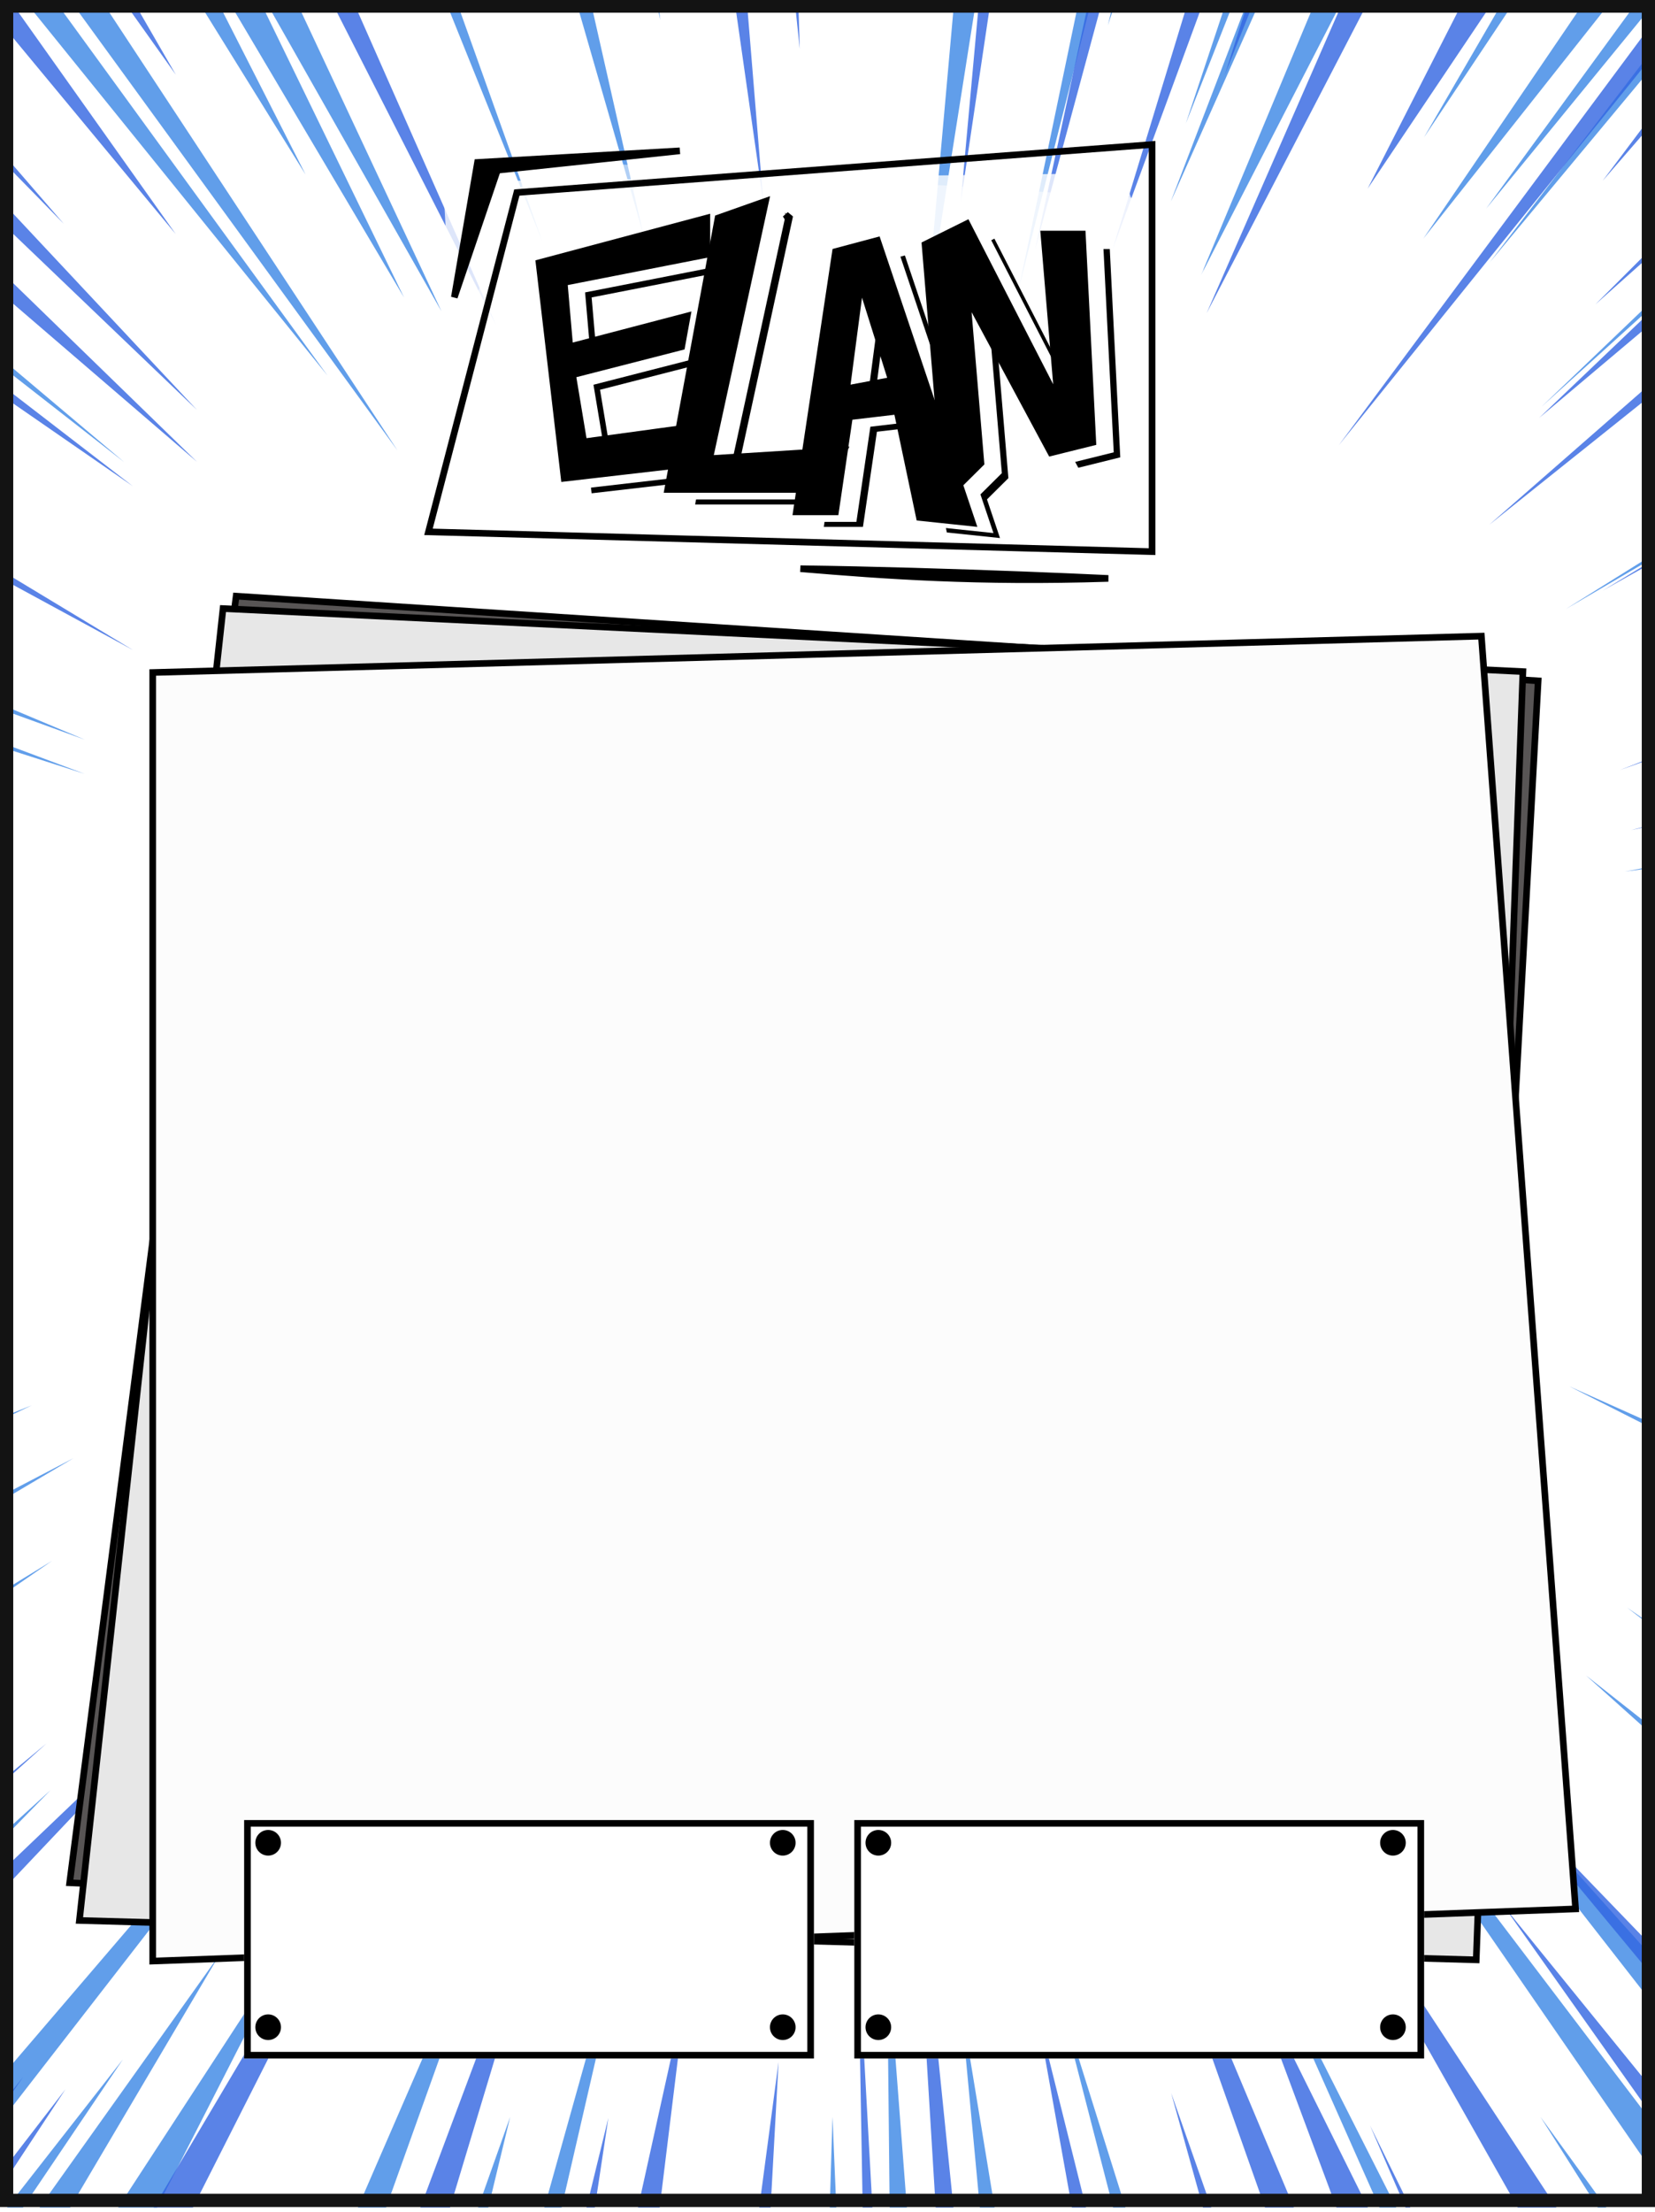 <svg width="250" height="334" viewBox="0 0 250 334" fill="none" xmlns="http://www.w3.org/2000/svg">
<g clip-path="url(#clip0)">
<rect width="250" height="333.333" fill="white"/>
<path d="M18.766 69.784L-85.037 -17.732V-11.256L18.766 69.784Z" fill="#3A86E4" fill-opacity="0.8"/>
<path d="M-83.663 13.468L-45.988 39.566L-83.663 17.196V13.468Z" fill="#3A86E4" fill-opacity="0.8"/>
<path d="M-83.166 21.668L-34.221 55.801L-83.166 26.084V21.668Z" fill="#3A86E4" fill-opacity="0.8"/>
<path d="M-83.663 -0.321L-50.781 25.164L-83.166 3.636L-83.663 -0.321Z" fill="#3A86E4" fill-opacity="0.8"/>
<path d="M-82.43 77.164V71.655L12.796 111.679L-82.43 77.164Z" fill="#3A86E4" fill-opacity="0.8"/>
<path d="M-81.868 86.495V81.436L12.796 116.851L-81.868 86.495Z" fill="#3A86E4" fill-opacity="0.8"/>
<path d="M-8.228 135.064L-81.306 120.224V124.721L-8.228 135.064Z" fill="#3A86E4" fill-opacity="0.8"/>
<path d="M-81.306 114.602V110.555L-36.784 122.697L-81.306 114.602Z" fill="#3A86E4" fill-opacity="0.8"/>
<path d="M-82.43 141.922V138.1L-11.825 146.307L-82.43 141.922Z" fill="#3A86E4" fill-opacity="0.8"/>
<path d="M-84.566 174.414V170.704L-12.612 168.006L-84.566 174.414Z" fill="#3A86E4" fill-opacity="0.8"/>
<path d="M-84.566 181.947V179.698L-45.329 176.1L-84.566 181.947Z" fill="#3A86E4" fill-opacity="0.8"/>
<path d="M-84.566 185.882V183.521L-70.175 181.947L-84.566 185.882Z" fill="#3A86E4" fill-opacity="0.8"/>
<path d="M-84.566 199.373V196.9L-61.968 194.314L-84.566 199.373Z" fill="#3A86E4" fill-opacity="0.8"/>
<path d="M-83.554 205.557L-84.566 202.296L-33.299 192.627L-83.554 205.557Z" fill="#3A86E4" fill-opacity="0.8"/>
<path d="M-82.655 215.675V211.29L-18.908 195.775L-82.655 215.675Z" fill="#3A86E4" fill-opacity="0.8"/>
<path d="M-81.755 220.959V218.036L-44.654 207.58L-81.755 220.959Z" fill="#3A86E4" fill-opacity="0.8"/>
<path d="M-53.986 219.498L-84.116 229.054V231.19L-53.986 219.498Z" fill="#3A86E4" fill-opacity="0.8"/>
<path d="M-82.655 237.036L-9.914 209.716L-81.755 239.847L-82.655 237.036Z" fill="#3A86E4" fill-opacity="0.8"/>
<path d="M-83.554 254.35L4.814 212.19L-84.116 247.717L-83.554 254.35Z" fill="#3A86E4" fill-opacity="0.8"/>
<path d="M-81.755 268.629L11.11 220.172L-80.294 274.25L-81.755 268.629Z" fill="#3A86E4" fill-opacity="0.8"/>
<path d="M-84.116 279.647L-50.725 262.22L-82.767 282.008L-84.116 279.647Z" fill="#3A86E4" fill-opacity="0.8"/>
<path d="M-83.554 283.469L-11.151 241.084L-81.755 289.315L-83.554 283.469Z" fill="#3A86E4" fill-opacity="0.8"/>
<path d="M-82.767 298.197L-83.554 291.564L7.85 235.687L-82.767 298.197Z" fill="#3A86E4" fill-opacity="0.8"/>
<path d="M-58.756 302.863L0.654 258.285L-80.294 325.405L-81.755 320.121L-81.037 319.582L-85.016 318.434L-80.574 315.257L-82.767 312.251L-23.405 268.629L-66.538 305.218L-34.086 282.008L-58.756 302.863Z" fill="#3A86E4" fill-opacity="0.8"/>
<path d="M-84.116 353.624L7.625 270.315L-82.767 362.731L-84.116 353.624Z" fill="#3A86E4" fill-opacity="0.8"/>
<path d="M-52.66 375.307L55.068 249.527L-40.886 373.148L-52.66 375.307Z" fill="#3A86E4" fill-opacity="0.8"/>
<path d="M-26.169 378.446L33.091 295.247L-16.75 379.624L-26.169 378.446Z" fill="#3A86E4" fill-opacity="0.8"/>
<path d="M-30.094 373.148L18.57 310.945L-23.405 373.148H-30.094Z" fill="#3A86E4" fill-opacity="0.8"/>
<path d="M-8.116 373.148L45.061 291.564L2.284 375.307L-8.116 373.148Z" fill="#3A86E4" fill-opacity="0.8"/>
<path d="M10.917 375.307L31.717 339.594L15.431 375.307H10.917Z" fill="#3A86E4" fill-opacity="0.8"/>
<path d="M27.204 375.307L43.294 345.873L31.717 376.484L27.204 375.307Z" fill="#3A86E4" fill-opacity="0.8"/>
<path d="M35.838 375.307L78.419 277.194L43.294 375.307H35.838Z" fill="#3A86E4" fill-opacity="0.8"/>
<path d="M56.919 376.484L77.065 319.639L63.634 375.307L56.919 376.484Z" fill="#3A86E4" fill-opacity="0.8"/>
<path d="M69.846 377.562L97.044 280.353L74.883 376.484L69.846 377.562Z" fill="#3A86E4" fill-opacity="0.8"/>
<path d="M124.075 375.307L125.754 319.639L128.104 375.307H124.075Z" fill="#3A86E4" fill-opacity="0.8"/>
<path d="M134.82 375.307L133.981 293.952L140.192 375.307H134.82Z" fill="#3A86E4" fill-opacity="0.8"/>
<path d="M151.945 375.307L145.061 301.843L157.149 375.307H151.945Z" fill="#3A86E4" fill-opacity="0.8"/>
<path d="M159.5 374.036L154.799 338.779L162.69 375.307L159.5 374.036Z" fill="#3A86E4" fill-opacity="0.8"/>
<path d="M178.975 375.307L159.5 299.828L183.173 375.307H178.975Z" fill="#3A86E4" fill-opacity="0.8"/>
<path d="M201.137 374.036L194.253 350.363L203.152 374.036H201.137Z" fill="#3A86E4" fill-opacity="0.8"/>
<path d="M232.701 376.386L190.224 292.441L227.496 376.386H232.701Z" fill="#3A86E4" fill-opacity="0.8"/>
<path d="M242.942 375.307L223.802 335.421L245.46 374.036L242.942 375.307Z" fill="#3A86E4" fill-opacity="0.8"/>
<path d="M273.162 375.307L232.701 319.639L268.629 376.386L273.162 375.307Z" fill="#3A86E4" fill-opacity="0.8"/>
<path d="M283.068 376.386L194.253 247.614L290.287 374.036L283.068 376.386Z" fill="#3A86E4" fill-opacity="0.8"/>
<path d="M306.405 375.307L207.853 248.957L318.661 372.525L306.405 375.307Z" fill="#3A86E4" fill-opacity="0.8"/>
<path d="M333.603 337.268L239.584 252.986L333.603 327.026V337.268Z" fill="#3A86E4" fill-opacity="0.8"/>
<path d="M332.932 302.85L245.796 242.745L332.932 309.901V302.85Z" fill="#3A86E4" fill-opacity="0.8"/>
<path d="M334.61 252.986L237.066 209.335L331.253 257.016L334.61 252.986Z" fill="#3A86E4" fill-opacity="0.8"/>
<path d="M336.121 241.066L257.548 212.021L334.61 247.446L336.121 241.066Z" fill="#3A86E4" fill-opacity="0.8"/>
<path d="M334.61 205.641L257.548 189.356L334.61 210.678V205.641Z" fill="#3A86E4" fill-opacity="0.8"/>
<path d="M334.61 189.356L263.928 180.793L334.61 195.4V189.356Z" fill="#3A86E4" fill-opacity="0.8"/>
<path d="M337.632 151.58L253.015 153.763L336.121 154.938L337.632 151.58Z" fill="#3A86E4" fill-opacity="0.8"/>
<path d="M334.61 162.661H284.075L332.428 159.135L334.61 162.661Z" fill="#3A86E4" fill-opacity="0.8"/>
<path d="M337.632 114.14L245.46 131.601L336.121 119.513L337.632 114.14Z" fill="#3A86E4" fill-opacity="0.8"/>
<path d="M334.61 111.622V108.936L293.813 119.513L334.61 111.622Z" fill="#3A86E4" fill-opacity="0.8"/>
<path d="M332.775 99.134V95.822L286.038 110.174L332.775 99.134Z" fill="#3A86E4" fill-opacity="0.8"/>
<path d="M331.579 81.643V84.137L289.442 97.938L314.729 87.724L250.986 110.726L333.971 76.225L334.61 80.549L331.579 81.643Z" fill="#3A86E4" fill-opacity="0.8"/>
<path d="M332.775 57.365V51.293L279.138 80.549L332.775 57.365Z" fill="#3A86E4" fill-opacity="0.8"/>
<path d="M332.775 41.816V39.792L313.731 50.189L332.775 41.816Z" fill="#3A86E4" fill-opacity="0.8"/>
<path d="M333.235 35.376V31.512L236.541 91.957L333.235 35.376Z" fill="#3A86E4" fill-opacity="0.8"/>
<path d="M332.223 24.796L331.579 20.38L259.726 69.969L332.223 24.796Z" fill="#3A86E4" fill-opacity="0.8"/>
<path d="M333.235 4.832L332.775 1.335L292.57 31.512L333.235 4.832Z" fill="#3A86E4" fill-opacity="0.8"/>
<path d="M333.235 6.672L332.223 11.364L331.114 12.124L331.579 15.78L286.222 45.128L312.774 24.696L266.994 56.077L333.235 6.672Z" fill="#3A86E4" fill-opacity="0.8"/>
<path d="M333.235 -29.485V-34.637L232.861 61.413L333.235 -29.485Z" fill="#3A86E4" fill-opacity="0.8"/>
<path d="M308.395 -41.078H299.287L270.306 -0.873L308.395 -41.078Z" fill="#3A86E4" fill-opacity="0.8"/>
<path d="M292.202 -41.078H286.866L225.041 39.608L292.202 -41.078Z" fill="#3A86E4" fill-opacity="0.8"/>
<path d="M283.278 -40.342L277.482 -41.078L224.489 31.512L283.278 -40.342Z" fill="#3A86E4" fill-opacity="0.8"/>
<path d="M275.458 -40.342H266.994L215.013 36.02L275.458 -40.342Z" fill="#3A86E4" fill-opacity="0.8"/>
<path d="M256.322 -41.078H250.986L215.105 20.748L256.322 -41.078Z" fill="#3A86E4" fill-opacity="0.8"/>
<path d="M223.569 -40.342C221.146 -40.587 216.227 -41.078 215.933 -41.078L181.432 41.54L223.569 -40.342Z" fill="#3A86E4" fill-opacity="0.8"/>
<path d="M208.389 -40.342H203.972L176.832 30.5L208.389 -40.342Z" fill="#3A86E4" fill-opacity="0.8"/>
<path d="M202.04 -39.421H198.452L179.132 18.632L202.04 -39.421Z" fill="#3A86E4" fill-opacity="0.8"/>
<path d="M181.8 -40.342H177.844L167.356 3.82L181.8 -40.342Z" fill="#3A86E4" fill-opacity="0.8"/>
<path d="M175.084 -40.342H171.404L153.923 43.472L175.084 -40.342Z" fill="#3A86E4" fill-opacity="0.8"/>
<path d="M170.576 -40.342H168.92L165.7 -19.549L170.576 -40.342Z" fill="#3A86E4" fill-opacity="0.8"/>
<path d="M153.831 -40.342H147.759L139.847 48.257L153.831 -40.342Z" fill="#3A86E4" fill-opacity="0.8"/>
<path d="M94.092 -43.946H88.807L99.746 3.004L94.092 -43.946Z" fill="#3A86E4" fill-opacity="0.8"/>
<path d="M79.221 -43.946L97.165 35.329L74.304 -43.946H79.221Z" fill="#3A86E4" fill-opacity="0.8"/>
<path d="M72.215 -42.717H68.896C72.338 -31.86 79.221 -10.27 79.221 -10.761C79.221 -11.253 74.55 -32.27 72.215 -42.717Z" fill="#3A86E4" fill-opacity="0.8"/>
<path d="M54.025 -41.611H50.46L81.924 36.435L54.025 -41.611Z" fill="#3A86E4" fill-opacity="0.8"/>
<path d="M16.415 -41.611L24.65 -42.717L66.684 47.005L34.242 -10.185L61.03 44.915L22.541 -20.054L46.159 26.357L4.002 -41.611L11.007 -42.717L12.634 -39.521H17.601L16.415 -41.611Z" fill="#3A86E4" fill-opacity="0.8"/>
<path d="M-12.836 -42.717L-19.719 -41.611L60.047 68.022L-12.836 -42.717Z" fill="#3A86E4" fill-opacity="0.8"/>
<path d="M-21.44 -40.751L-28.323 -39.521L49.477 56.714L-21.44 -40.751Z" fill="#3A86E4" fill-opacity="0.8"/>
<path d="M-58.397 -44.832L9.638 33.8L-64.847 -42.375L-58.397 -44.832Z" fill="#3164E1" fill-opacity="0.8"/>
<path d="M-70.222 -44.832L29.757 61.904L-78.362 -41.607L-70.222 -44.832Z" fill="#3164E1" fill-opacity="0.8"/>
<path d="M-84.044 -40.839L29.757 69.737L-85.273 -29.167L-84.044 -40.839Z" fill="#3164E1" fill-opacity="0.8"/>
<path d="M-82.815 -5.823L20.081 73.423L-82.815 2.316V-5.823Z" fill="#3164E1" fill-opacity="0.8"/>
<path d="M-86.501 33.8L20.081 98.149L-86.501 40.25V33.8Z" fill="#3164E1" fill-opacity="0.8"/>
<path d="M-86.501 65.744L-19.234 96.459L-86.501 71.426V65.744Z" fill="#3164E1" fill-opacity="0.8"/>
<path d="M-84.505 60.215L-56.554 74.498L-84.505 63.287V60.215Z" fill="#3164E1" fill-opacity="0.8"/>
<path d="M-85.273 92.927L-49.028 104.445L-85.273 96.459V92.927Z" fill="#3164E1" fill-opacity="0.8"/>
<path d="M-83.276 112.431L-49.796 120.724L-83.276 115.656V112.431Z" fill="#3164E1" fill-opacity="0.8"/>
<path d="M-83.276 123.335L-47.493 131.168L-82.047 127.021L-83.276 123.335Z" fill="#3164E1" fill-opacity="0.8"/>
<path d="M-85.426 145.758L-11.095 151.44H-85.426V145.758Z" fill="#3164E1" fill-opacity="0.8"/>
<path d="M-87.73 185.534L-26.76 178.623L-87.73 188.145V185.534Z" fill="#3164E1" fill-opacity="0.8"/>
<path d="M-84.965 215.021L-24.456 200.278L-84.965 218.246V215.021Z" fill="#3164E1" fill-opacity="0.8"/>
<path d="M-84.965 224.543L-26.76 207.496L-84.965 227.921V224.543Z" fill="#3164E1" fill-opacity="0.8"/>
<path d="M-84.965 238.979L-49.95 227.921L-84.965 242.051V238.979Z" fill="#3164E1" fill-opacity="0.8"/>
<path d="M-84.044 266.93L-69.147 260.787L-84.044 269.08V266.93Z" fill="#3164E1" fill-opacity="0.8"/>
<path d="M-86.348 271.998L-7.102 233.297L-84.965 277.681L-86.348 271.998Z" fill="#3164E1" fill-opacity="0.8"/>
<path d="M-86.348 283.824L-51.332 264.934L-84.965 287.049L-86.348 283.824Z" fill="#3164E1" fill-opacity="0.8"/>
<path d="M-84.044 301.178L-5.105 249.883L-82.662 304.71L-84.044 301.178Z" fill="#3164E1" fill-opacity="0.8"/>
<path d="M-86.348 328.515L-9.098 269.08L-49.577 303.741L-19.234 280.445L-82.662 335.118L-83.353 332.662L-84.965 334.043L-86.348 328.515Z" fill="#3164E1" fill-opacity="0.8"/>
<path d="M-84.044 338.804L7.027 263.244L-82.662 344.026L-84.044 338.804Z" fill="#3164E1" fill-opacity="0.8"/>
<path d="M-84.044 363.008L30.17 253.977L-82.662 373.124L-84.044 363.008Z" fill="#3164E1" fill-opacity="0.8"/>
<path d="M-77.007 377.03L-12.448 310.781L-69.125 377.03H-77.007Z" fill="#3164E1" fill-opacity="0.8"/>
<path d="M-64.433 374.778L-18.078 324.106L-43.481 355.714L-18.078 328.515L-54.862 373.124H-57.474L-58.803 374.778H-64.433Z" fill="#3164E1" fill-opacity="0.8"/>
<path d="M-37.596 377.03L9.886 315.473L-30.652 377.03H-37.596Z" fill="#3164E1" fill-opacity="0.8"/>
<path d="M-45.103 374.778L3.505 313.596L-38.91 374.778H-45.103Z" fill="#3164E1" fill-opacity="0.8"/>
<path d="M-2.689 377.03L63.748 264.934L7.027 377.03H-2.689Z" fill="#3164E1" fill-opacity="0.8"/>
<path d="M47.983 374.778L86.457 271.998L55.49 374.778H47.983Z" fill="#3164E1" fill-opacity="0.8"/>
<path d="M86.457 378.156L103.722 300.084L94.151 378.156H86.457Z" fill="#3164E1" fill-opacity="0.8"/>
<path d="M77.636 378.156L91.899 319.79L83.078 378.156H77.636Z" fill="#3164E1" fill-opacity="0.8"/>
<path d="M114.045 376.467L117.61 311.344L109.165 374.778L114.045 376.467Z" fill="#3164E1" fill-opacity="0.8"/>
<path d="M131.123 379.47L129.621 293.891L134.313 379.47H131.123Z" fill="#3164E1" fill-opacity="0.8"/>
<path d="M144.072 378.156L137.316 267.241L148.577 378.156H144.072Z" fill="#3164E1" fill-opacity="0.8"/>
<path d="M169.971 378.156L156.459 302.899L175.226 378.156H169.971Z" fill="#3164E1" fill-opacity="0.8"/>
<path d="M194.181 378.156L176.915 316.036L198.685 378.156H194.181Z" fill="#3164E1" fill-opacity="0.8"/>
<path d="M206.943 378.156L167.719 267.241L214.262 378.156H206.943Z" fill="#3164E1" fill-opacity="0.8"/>
<path d="M218.579 378.156L187.613 295.017L227.212 374.778L218.579 378.156Z" fill="#3164E1" fill-opacity="0.8"/>
<path d="M231.716 378.156L206.943 320.916L235.094 378.156H231.716Z" fill="#3164E1" fill-opacity="0.8"/>
<path d="M252.736 374.778L192.492 268.367L262.307 374.778H252.736Z" fill="#3164E1" fill-opacity="0.8"/>
<path d="M289.895 376.467L227.212 287.885L297.777 374.778L289.895 376.467Z" fill="#3164E1" fill-opacity="0.8"/>
<path d="M312.979 374.778L223.834 267.241L327.617 374.778H312.979Z" fill="#3164E1" fill-opacity="0.8"/>
<path d="M331.934 367.459L282.763 313.784L333.811 359.952L331.934 367.459Z" fill="#3164E1" fill-opacity="0.8"/>
<path d="M335.687 316.036L265.31 261.798L336.813 307.966L335.687 316.036Z" fill="#3164E1" fill-opacity="0.8"/>
<path d="M334.561 287.885L276.945 248.286L334.561 280.003V287.885Z" fill="#3164E1" fill-opacity="0.8"/>
<path d="M334.561 275.686L303.22 258.233L334.561 272.12V275.686Z" fill="#3164E1" fill-opacity="0.8"/>
<path d="M332.868 261.077L258.495 222.708L334.561 256.346L332.868 261.077Z" fill="#3164E1" fill-opacity="0.8"/>
<path d="M336.284 250.828L259.94 217.977L337.73 256.346L336.284 250.828Z" fill="#3164E1" fill-opacity="0.8"/>
<path d="M334.561 239.264L303.22 227.832L332.868 242.155L334.561 239.264Z" fill="#3164E1" fill-opacity="0.8"/>
<path d="M332.868 230.592L278.073 211.933L332.868 234.008V230.592Z" fill="#3164E1" fill-opacity="0.8"/>
<path d="M332.868 203.786V202.472L323.014 200.397L332.868 203.786Z" fill="#3164E1" fill-opacity="0.8"/>
<path d="M332.868 179.345L255.998 172.512L332.868 184.995V179.345Z" fill="#3164E1" fill-opacity="0.8"/>
<path d="M334.313 157.138L254.158 159.109L334.313 160.817V157.138Z" fill="#3164E1" fill-opacity="0.8"/>
<path d="M334.313 134.406L305.405 138.742L334.313 137.297V134.406Z" fill="#3164E1" fill-opacity="0.8"/>
<path d="M333.656 125.339L274.131 135.588L333.656 130.464V125.339Z" fill="#3164E1" fill-opacity="0.8"/>
<path d="M333.656 102.607L246.406 125.339L333.656 106.68V102.607Z" fill="#3164E1" fill-opacity="0.8"/>
<path d="M334.313 81.451L244.697 116.272L334.313 84.473V81.451Z" fill="#3164E1" fill-opacity="0.8"/>
<path d="M337.598 88.415L270.715 111.148L337.598 91.832V88.415Z" fill="#3164E1" fill-opacity="0.8"/>
<path d="M333.656 61.084V53.2L260.466 91.832L333.656 61.084Z" fill="#3164E1" fill-opacity="0.8"/>
<path d="M333.656 37.694L334.313 33.227L242.069 89.204L333.656 37.694Z" fill="#3164E1" fill-opacity="0.8"/>
<path d="M332.605 20.875V18.904L301.857 39.665L332.605 20.875Z" fill="#3164E1" fill-opacity="0.8"/>
<path d="M301.857 45.972L332.605 25.605V28.496L301.857 45.972Z" fill="#3164E1" fill-opacity="0.8"/>
<path d="M331.817 -6.194L332.605 -14.867L224.987 79.217L331.817 -6.194Z" fill="#3164E1" fill-opacity="0.8"/>
<path d="M334.313 -22.668L333.656 -33.447L232.5 63.105L334.313 -22.668Z" fill="#3164E1" fill-opacity="0.8"/>
<path d="M334.313 -37.117L331.817 -44.914L240.986 45.972L334.313 -37.117Z" fill="#3164E1" fill-opacity="0.8"/>
<path d="M305.889 -46.29H297.403L242.069 27.328L305.889 -46.29Z" fill="#3164E1" fill-opacity="0.8"/>
<path d="M293.734 -46.29H286.624L202.227 67.233L293.734 -46.29Z" fill="#3164E1" fill-opacity="0.8"/>
<path d="M256.81 -46.29H244.697L206.585 28.496L256.81 -46.29Z" fill="#3164E1" fill-opacity="0.8"/>
<path d="M229.06 -42.85H221.721L182.275 47.281L229.06 -42.85Z" fill="#3164E1" fill-opacity="0.8"/>
<path d="M206.585 -42.85H202.227L185.027 11.274L206.585 -42.85Z" fill="#3164E1" fill-opacity="0.8"/>
<path d="M197.64 -42.85H192.595L168.055 37.694L197.64 -42.85Z" fill="#3164E1" fill-opacity="0.8"/>
<path d="M179.064 -46.29H174.477L156.359 37.694L179.064 -46.29Z" fill="#3164E1" fill-opacity="0.8"/>
<path d="M156.359 -44.914H152.002L145.121 30.539L156.359 -44.914Z" fill="#3164E1" fill-opacity="0.8"/>
<path d="M139.617 -44.914H132.278L134.572 0.954L139.617 -44.914Z" fill="#3164E1" fill-opacity="0.8"/>
<path d="M119.206 -44.914H115.307L120.811 7.375L119.206 -44.914Z" fill="#3164E1" fill-opacity="0.8"/>
<path d="M109.115 -44.914H104.528L115.307 30.539L109.115 -44.914Z" fill="#3164E1" fill-opacity="0.8"/>
<path d="M34.35 -42.85H28.158L74.943 49.115L34.35 -42.85Z" fill="#3164E1" fill-opacity="0.8"/>
<path d="M-28.948 -42.85L-37.892 -42.375L26.552 35.355L-28.948 -42.85Z" fill="#3164E1" fill-opacity="0.8"/>
<path d="M-4.409 -42.375L-10.142 -40.328L26.552 11.274L-4.409 -42.375Z" fill="#3164E1" fill-opacity="0.8"/>
<path d="M221.946 293.826L10.521 284.289L35.67 90.014L232.351 102.803L221.946 293.826Z" fill="#585555" stroke="black"/>
<path d="M222.994 295.927L11.996 289.979L33.692 91.889L230.045 101.407L222.994 295.927Z" fill="#E7E7E7" stroke="black"/>
<path d="M238.004 288.234L23.068 296.112V101.544L223.773 96.053L238.004 288.234Z" fill="#FCFCFC" stroke="black"/>
<g filter="url(#filter0_d)">
<rect x="35.877" y="273.819" width="86.073" height="36.004" fill="white"/>
<rect x="36.377" y="274.319" width="85.073" height="35.004" stroke="black"/>
</g>
<circle cx="40.507" cy="278.251" r="1.937" fill="black"/>
<circle cx="118.243" cy="306.099" r="1.937" fill="black"/>
<circle cx="118.243" cy="278.251" r="1.937" fill="black"/>
<circle cx="40.507" cy="306.099" r="1.937" fill="black"/>
<g filter="url(#filter1_d)">
<rect x="128.05" y="273.819" width="86.073" height="36.004" fill="white"/>
<rect x="128.55" y="274.319" width="85.073" height="35.004" stroke="black"/>
</g>
<circle cx="132.679" cy="278.251" r="1.937" fill="black"/>
<circle cx="210.415" cy="306.099" r="1.937" fill="black"/>
<circle cx="210.415" cy="278.251" r="1.937" fill="black"/>
<circle cx="132.679" cy="306.099" r="1.937" fill="black"/>
<path d="M80.49 23.96L182.893 30.632L177.394 81.18L59.59 74.646L80.49 23.96Z" fill="white" fill-opacity="0.5"/>
<path d="M169.539 26.141L66.927 27.424L69.763 78.191L187.747 77.855L169.539 26.141Z" fill="white" fill-opacity="0.8"/>
<path d="M78.428 29.045L78.072 29.072L77.982 29.418L64.884 79.696L64.725 80.305L65.354 80.322L173.517 83.28L174.03 83.294V82.78V22.361V21.822L173.493 21.862L78.428 29.045Z" stroke="black"/>
<path d="M102.693 22.774L75.455 25.666L75.137 25.7L75.035 26.003L68.63 44.896L72.131 24.527L102.693 22.774Z" fill="black" stroke="black"/>
<path d="M167.416 87.339C147.727 87.967 133.72 86.953 120.906 85.871C131.708 86.011 144.07 86.391 154.445 86.788C159.336 86.975 163.783 87.167 167.416 87.339Z" fill="black" stroke="black"/>
<path d="M85.568 41.952L110.918 35.191V40.684L89.37 44.909L90.215 54.627L107.961 49.979L107.116 54.627L90.638 58.852L92.328 68.992L110.918 66.457L111.341 71.95L89.37 74.485L85.568 41.952Z" fill="black"/>
<path d="M112.608 35.191L119.791 32.656L111.341 71.527L131.621 70.26L128.664 76.175H105.003L112.608 35.191Z" fill="black"/>
<path fill-rule="evenodd" clip-rule="evenodd" d="M130.354 40.262L136.691 38.572L151.057 81.245L143.029 80.4L139.649 64.345L132.466 65.19L130.354 79.555H124.439L130.354 40.262ZM132.044 60.965L134.156 44.909L138.804 59.697L132.044 60.965Z" fill="black"/>
<path d="M143.874 39.181L147.043 77.442L152.324 72.201L150.212 47.043L162.887 70.629L169.225 69.056L167.64 37.609H161.831L163.943 62.767L150.212 36.036L143.874 39.181Z" fill="black"/>
<path d="M84.579 41.196L109.929 34.435V39.928L88.382 44.153L89.227 53.871L106.972 49.223L106.127 53.871L89.649 58.096L91.339 68.236L109.929 65.701L110.352 71.194L88.382 73.729L84.579 41.196Z" fill="white"/>
<path d="M111.619 34.435L118.802 31.901L110.352 70.771L130.632 69.504L127.675 75.419H104.014L111.619 34.435Z" fill="white"/>
<path fill-rule="evenodd" clip-rule="evenodd" d="M129.365 39.506L135.703 37.816L150.068 80.489L142.04 79.644L138.66 63.589L131.477 64.434L129.365 78.799H123.45L129.365 39.506ZM131.055 60.209L133.167 44.153L137.815 58.941L131.055 60.209Z" fill="white"/>
<path d="M142.885 38.425L146.054 76.686L151.335 71.445L149.223 46.287L161.898 69.873L168.236 68.3L166.651 36.853H160.842L162.954 62.011L149.223 35.281L142.885 38.425Z" fill="white"/>
<path d="M81.423 39.684L106.774 32.924V38.416L85.226 42.641L86.071 52.359L103.816 47.711L102.971 52.359L86.493 56.584L88.183 66.724L106.774 64.189L107.196 69.682L85.226 72.217L81.423 39.684Z" fill="black" stroke="black"/>
<path d="M108.464 32.924L115.647 30.389L107.196 69.259L127.477 67.992L124.519 73.907H100.859L108.464 32.924Z" fill="black" stroke="black"/>
<path fill-rule="evenodd" clip-rule="evenodd" d="M126.209 37.994L132.547 36.304L146.912 78.977L138.885 78.132L135.505 62.077L128.322 62.922L126.209 77.287H120.294L126.209 37.994ZM127.899 58.697L130.012 42.641L134.66 57.429L127.899 58.697Z" fill="black" stroke="black"/>
<path d="M139.73 36.913L142.898 75.174L148.18 69.933L146.067 44.775L158.743 68.361L165.08 66.788L163.496 35.341H157.686L159.799 60.499L146.067 33.769L139.73 36.913Z" fill="black" stroke="black"/>
<path d="M118.805 32.609L118.681 32.417L118.871 32.573L118.805 32.609Z" stroke="black"/>
<rect x="1" y="0.918" width="248" height="331.33" stroke="#131313" stroke-width="2"/>
</g>
<defs>
<filter id="filter0_d" x="35.877" y="273.819" width="87.073" height="37.004" filterUnits="userSpaceOnUse" color-interpolation-filters="sRGB">
<feFlood flood-opacity="0" result="BackgroundImageFix"/>
<feColorMatrix in="SourceAlpha" type="matrix" values="0 0 0 0 0 0 0 0 0 0 0 0 0 0 0 0 0 0 127 0"/>
<feOffset dx="1" dy="1"/>
<feColorMatrix type="matrix" values="0 0 0 0 0 0 0 0 0 0 0 0 0 0 0 0 0 0 1 0"/>
<feBlend mode="normal" in2="BackgroundImageFix" result="effect1_dropShadow"/>
<feBlend mode="normal" in="SourceGraphic" in2="effect1_dropShadow" result="shape"/>
</filter>
<filter id="filter1_d" x="128.05" y="273.819" width="87.073" height="37.004" filterUnits="userSpaceOnUse" color-interpolation-filters="sRGB">
<feFlood flood-opacity="0" result="BackgroundImageFix"/>
<feColorMatrix in="SourceAlpha" type="matrix" values="0 0 0 0 0 0 0 0 0 0 0 0 0 0 0 0 0 0 127 0"/>
<feOffset dx="1" dy="1"/>
<feColorMatrix type="matrix" values="0 0 0 0 0 0 0 0 0 0 0 0 0 0 0 0 0 0 1 0"/>
<feBlend mode="normal" in2="BackgroundImageFix" result="effect1_dropShadow"/>
<feBlend mode="normal" in="SourceGraphic" in2="effect1_dropShadow" result="shape"/>
</filter>
<clipPath id="clip0">
<rect width="250" height="333.333" fill="white"/>
</clipPath>
</defs>
</svg>
